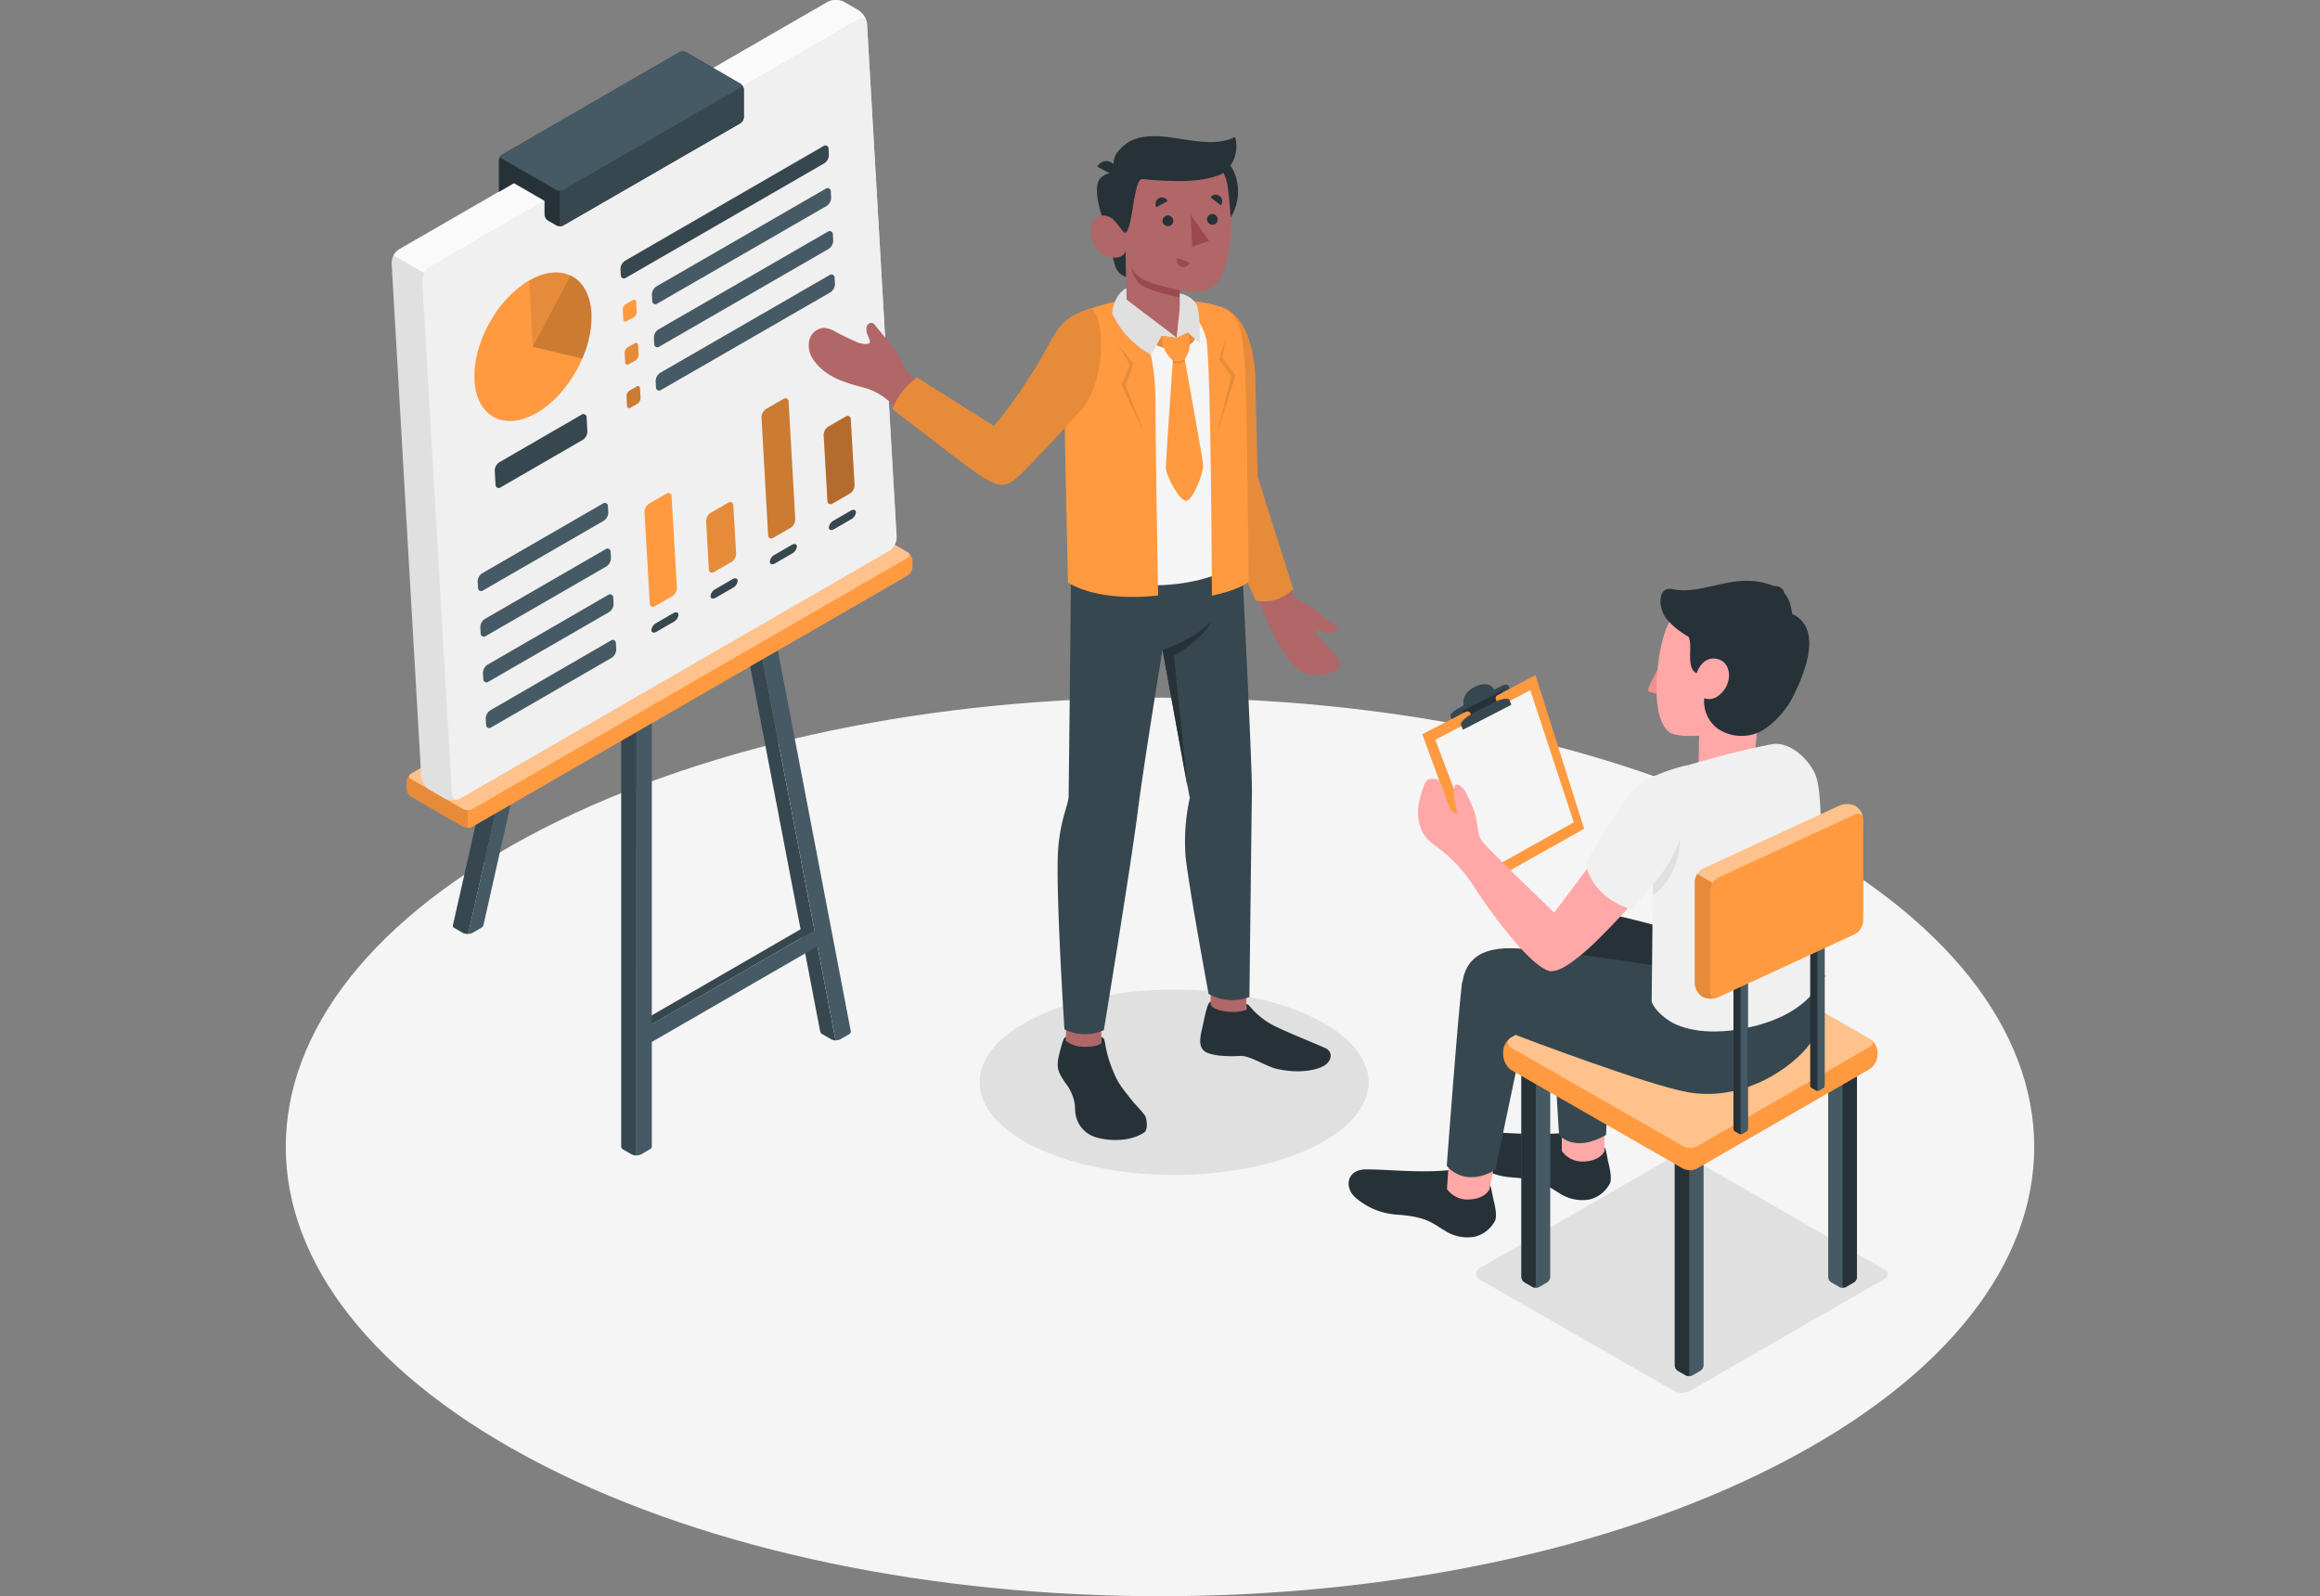 <svg xmlns="http://www.w3.org/2000/svg" xmlns:xlink="http://www.w3.org/1999/xlink" width="1058" height="728" viewBox="0 0 1058 728">
  <rect x="0" y="0" width="1058" height="728" fill="#808080" stroke="none"/>
  <defs>
    <clipPath id="clip-path">
      <rect id="Rectangle_119" data-name="Rectangle 119" width="1058" height="728" transform="translate(100 234)" fill="#fff" stroke="#707070" stroke-width="1"/>
    </clipPath>
  </defs>
  <g id="Mask_Group_4" data-name="Mask Group 4" transform="translate(-100 -234)" clip-path="url(#clip-path)">
    <g id="Presentation-amico" transform="translate(196.635 179.02)">
      <g id="freepik--Floor--inject-51">
        <path id="freepik--floor--inject-51-2" data-name="freepik--floor--inject-51" d="M150.449,722.96c155.7,80.029,408.063,80.029,563.8,0s155.7-209.765,0-289.776-408.063-80.011-563.8,0S-5.165,642.949,150.449,722.96Z" fill="#f5f5f5"/>
      </g>
      <g id="freepik--Shadows--inject-51">
        <path id="freepik--Shadow--inject-51" d="M578.365,633.272l86.864-50.138a10.434,10.434,0,0,1,8.609-.4l88.586,51.137c2.428,1.119,2.531,3.116.207,4.459L674.1,689.316a8.161,8.161,0,0,1-8.144-.413l-87.811-50.362a2.91,2.91,0,0,1,.224-5.269Z" fill="#e0e0e0"/>
        <ellipse id="freepik--shadow--inject-51-2" data-name="freepik--shadow--inject-51" cx="88.689" cy="42.27" rx="88.689" ry="42.27" transform="translate(350.108 506.308)" fill="#e0e0e0"/>
      </g>
      <g id="freepik--Board--inject-51">
        <path id="Path_1861" data-name="Path 1861" d="M270.544,481.738v-4.132L197.11,520.082l3.5,2.066Z" fill="#37474f"/>
        <path id="Path_1862" data-name="Path 1862" d="M179.066,202.086a1.016,1.016,0,0,1,.465,1.068L118.6,473.267l-1.722,7.662a4.666,4.666,0,0,1-2.428-.482h0l-4.081-2.359a1,1,0,0,1-.465-1.068l62.466-277.207a.981.981,0,0,1,1.446-.637Z" fill="#37474f"/>
        <path id="Path_1863" data-name="Path 1863" d="M186.607,198.4,123.831,476.934a1.722,1.722,0,0,1-.775,1.05l-4.081,2.393a4.236,4.236,0,0,1-2.118.517l1.722-7.662,61-270.819Z" fill="#455a64"/>
        <path id="Path_1864" data-name="Path 1864" d="M193.615,573.853v8.11a4.734,4.734,0,0,1-2.256-.516h0l-3.788-2.187a1.584,1.584,0,0,1-.913-1.309v-242L193.666,340Z" fill="#37474f"/>
        <path id="Path_1865" data-name="Path 1865" d="M200.622,335.972v241.98a1.6,1.6,0,0,1-.93,1.223l-3.771,2.187a4.511,4.511,0,0,1-2.29.551V340Z" fill="#455a64"/>
        <path id="Path_1866" data-name="Path 1866" d="M284.4,529.5a4.734,4.734,0,0,1-2.187-.637l-3.891-2.256a2,2,0,0,1-.964-1.343L235.643,307.631l7.008,4.046,40.255,210.058Z" fill="#37474f"/>
        <path id="Path_1867" data-name="Path 1867" d="M291.395,525.42h0a1.722,1.722,0,0,1-.964,1.326l-3.564,2.066-.172.1a4.735,4.735,0,0,1-2.29.551l-1.5-7.834L242.651,311.643l7.025-4.029,41.65,217.53h0Z" fill="#455a64"/>
        <path id="Path_1868" data-name="Path 1868" d="M198.195,531.584l79.34-45.8v-8.075l-79.34,45.8Z" fill="#455a64"/>
        <path id="Path_1869" data-name="Path 1869" d="M88.706,411.644v2.91a4.942,4.942,0,0,0,2.238,3.874L114.447,432a4.959,4.959,0,0,0,4.459,0L317.273,317.48a4.976,4.976,0,0,0,2.221-3.874V310.7a4.941,4.941,0,0,0-2.221-3.874l-23.5-13.568a4.89,4.89,0,0,0-4.477,0L90.945,407.77A4.924,4.924,0,0,0,88.706,411.644Z" fill="#ff9a40"/>
        <path id="Path_1870" data-name="Path 1870" d="M90.945,410.353l23.5,13.568a4.959,4.959,0,0,0,4.459,0L317.273,309.4a1.36,1.36,0,0,0,0-2.583l-23.5-13.568a4.89,4.89,0,0,0-4.477,0L90.945,407.77C89.7,408.476,89.7,409.63,90.945,410.353Z" fill="#fff" opacity="0.4"/>
        <path id="Path_1871" data-name="Path 1871" d="M116.668,424.454v8.075a4.6,4.6,0,0,1-2.221-.534l-23.5-13.6a4.976,4.976,0,0,1-2.238-3.874v-2.91a4.959,4.959,0,0,1,1.722-3.564,1.316,1.316,0,0,0,.448,2.273l23.5,13.568A4.648,4.648,0,0,0,116.668,424.454Z" opacity="0.1"/>
        <path id="Path_1872" data-name="Path 1872" d="M105.959,419.013l-6.543-3.771a8.936,8.936,0,0,1-3.977-6.439l-13.482-233.7a7.628,7.628,0,0,1,3.444-6.439L280.806,55.872a8.247,8.247,0,0,1,7.455,0l6.543,3.771a8.867,8.867,0,0,1,3.96,6.439l13.5,233.7a7.662,7.662,0,0,1-3.444,6.439L113.414,419.013a8.247,8.247,0,0,1-7.455,0Z" fill="#e0e0e0"/>
        <path id="Path_1873" data-name="Path 1873" d="M298.678,65.428c-.4-1.894-2.014-2.565-3.891-1.5L99.416,176.741a7.128,7.128,0,0,0-2.565,2.807l-14-8.075a7.3,7.3,0,0,1,2.583-2.738L280.806,55.872a8.265,8.265,0,0,1,7.438,0l6.577,3.788a8.953,8.953,0,0,1,3.857,5.768Z" fill="#fafafa"/>
        <path id="Path_1874" data-name="Path 1874" d="M95.938,183.2l13.5,233.681a2.428,2.428,0,0,0,3.977,2.135L308.785,306.219a7.662,7.662,0,0,0,3.444-6.44l-13.464-233.7a2.428,2.428,0,0,0-3.96-2.135L99.416,176.741a7.679,7.679,0,0,0-3.478,6.457Z" fill="#f0f0f0"/>
        <path id="Path_1875" data-name="Path 1875" d="M242.565,95.9v12.569a3.444,3.444,0,0,1-1.567,2.72L160.212,157.8a3.444,3.444,0,0,1-3.134,0l-3.84-2.238a3.444,3.444,0,0,1-1.55-2.7v-6.267l-13.946-8.075-6.887,4.029V128.2a3.444,3.444,0,0,1,1.567-2.7l80.786-46.66a3.444,3.444,0,0,1,3.134,0L241.05,93.183A3.444,3.444,0,0,1,242.565,95.9Z" fill="#263238"/>
        <path id="Path_1876" data-name="Path 1876" d="M242.565,95.9v12.569a3.444,3.444,0,0,1-1.567,2.7L160.212,157.8a3.34,3.34,0,0,1-1.567.362V142.03a3.289,3.289,0,0,0,1.567-.379l80.838-46.66c.758-.43.844-1.119.275-1.6A3.444,3.444,0,0,1,242.565,95.9Z" fill="#37474f"/>
        <path id="Path_1877" data-name="Path 1877" d="M132.233,127.309l24.845,14.342a3.444,3.444,0,0,0,3.134,0l80.838-46.66a.964.964,0,0,0,0-1.808L216.2,78.84a3.444,3.444,0,0,0-3.134,0L132.233,125.5a.947.947,0,0,0,0,1.808Z" fill="#455a64"/>
        <path id="Path_1878" data-name="Path 1878" d="M119.75,228.5c.964,16.667,13.671,23.3,28.392,14.807s25.827-28.892,24.9-45.576-13.671-23.3-28.409-14.79S118.8,211.779,119.75,228.5Z" fill="#ff9a40"/>
        <path id="Path_1879" data-name="Path 1879" d="M163.569,180.65l-17.218,32.473L144.63,182.94C151.775,178.842,158.4,178.256,163.569,180.65Z" opacity="0.1"/>
        <path id="Path_1880" data-name="Path 1880" d="M168.924,218.546l-22.573-5.424,17.218-32.473c5.424,2.531,9.074,8.471,9.573,17.1A47.073,47.073,0,0,1,168.924,218.546Z" opacity="0.2"/>
        <path id="Path_1881" data-name="Path 1881" d="M186.314,177.705l.155,2.652a1.463,1.463,0,0,0,2.376,1.291l90.428-52.187a4.614,4.614,0,0,0,2.083-3.874l-.138-2.652a1.464,1.464,0,0,0-2.393-1.291L188.415,173.9a4.614,4.614,0,0,0-2.1,3.805Z" fill="#37474f"/>
        <path id="Path_1882" data-name="Path 1882" d="M193.477,192.84l.258,4.373a3.082,3.082,0,0,1-1.395,2.583l-3.151,1.653a.964.964,0,0,1-1.584-.861l-.241-4.373a3.082,3.082,0,0,1,1.395-2.583l3.134-1.722a.964.964,0,0,1,1.584.93Z" fill="#ff9a40"/>
        <path id="Path_1883" data-name="Path 1883" d="M280.358,148.9l-77.188,44.508a1.464,1.464,0,0,1-2.376-1.291l-.138-2.652a4.6,4.6,0,0,1,2.083-3.874l77.119-44.508a1.464,1.464,0,0,1,2.376,1.291l.155,2.669A4.545,4.545,0,0,1,280.358,148.9Z" fill="#455a64"/>
        <path id="Path_1884" data-name="Path 1884" d="M194.355,212.365l.241,4.373a3.082,3.082,0,0,1-1.395,2.583l-3.134,1.808a.964.964,0,0,1-1.584-.861l-.241-4.373a3.082,3.082,0,0,1,1.395-2.583l3.134-1.722a.964.964,0,0,1,1.584.775Z" fill="#ff9a40"/>
        <path id="Path_1885" data-name="Path 1885" d="M194.355,212.365l.241,4.373a3.082,3.082,0,0,1-1.395,2.583l-3.134,1.808a.964.964,0,0,1-1.584-.861l-.241-4.373a3.082,3.082,0,0,1,1.395-2.583l3.134-1.722a.964.964,0,0,1,1.584.775Z" opacity="0.1"/>
        <path id="Path_1886" data-name="Path 1886" d="M281.236,168.511l-77.153,44.525a1.464,1.464,0,0,1-2.376-1.291l-.138-2.652a4.614,4.614,0,0,1,2.083-3.874l77.153-44.525a1.464,1.464,0,0,1,2.376,1.291l.155,2.669a4.6,4.6,0,0,1-2.1,3.857Z" fill="#455a64"/>
        <path id="Path_1887" data-name="Path 1887" d="M195.216,232.148l.258,4.356a3.082,3.082,0,0,1-1.395,2.583l-3.168,1.825a.981.981,0,0,1-1.584-.861l-.241-4.356a3.03,3.03,0,0,1,1.395-2.583l3.151-1.825a.964.964,0,0,1,1.584.861Z" fill="#ff9a40"/>
        <path id="Path_1888" data-name="Path 1888" d="M195.216,232.148l.258,4.356a3.082,3.082,0,0,1-1.395,2.583l-3.168,1.825a.981.981,0,0,1-1.584-.861l-.241-4.356a3.03,3.03,0,0,1,1.395-2.583l3.151-1.825a.964.964,0,0,1,1.584.861Z" opacity="0.2"/>
        <path id="Path_1889" data-name="Path 1889" d="M282.08,188.294,204.892,232.8a1.464,1.464,0,0,1-2.376-1.291l-.138-2.634A4.6,4.6,0,0,1,204.462,225L281.6,180.477a1.464,1.464,0,0,1,2.376,1.291l.155,2.652A4.614,4.614,0,0,1,282.08,188.294Z" fill="#455a64"/>
        <path id="Path_1890" data-name="Path 1890" d="M131.079,265.809l37.4-21.643a1.464,1.464,0,0,1,2.393,1.291l.362,6.25a4.6,4.6,0,0,1-2.083,3.874l-37.414,21.626a1.464,1.464,0,0,1-2.393-1.291l-.362-6.25a4.614,4.614,0,0,1,2.1-3.857Z" fill="#37474f"/>
        <path id="Path_1891" data-name="Path 1891" d="M123.28,316.412l54.959-31.732a1.464,1.464,0,0,1,2.376,1.291l.155,2.652a4.546,4.546,0,0,1-2.083,3.874l-54.959,31.732a1.464,1.464,0,0,1-2.376-1.291l-.155-2.686A4.546,4.546,0,0,1,123.28,316.412Z" fill="#455a64"/>
        <path id="Path_1892" data-name="Path 1892" d="M124.485,337.263l54.959-31.75a1.446,1.446,0,0,1,2.376,1.274l.155,2.669a4.58,4.58,0,0,1-2.083,3.874l-54.959,31.715a1.464,1.464,0,0,1-2.376-1.274l-.155-2.634A4.58,4.58,0,0,1,124.485,337.263Z" fill="#455a64"/>
        <path id="Path_1893" data-name="Path 1893" d="M125.69,358.131l54.959-31.784a1.464,1.464,0,0,1,2.376,1.291l.155,2.652a4.545,4.545,0,0,1-2.083,3.874l-54.959,31.715a1.464,1.464,0,0,1-2.376-1.291l-.155-2.6A4.614,4.614,0,0,1,125.69,358.131Z" fill="#455a64"/>
        <path id="Path_1894" data-name="Path 1894" d="M126.913,378.965l54.942-31.8a1.464,1.464,0,0,1,2.393,1.274l.155,2.669a4.649,4.649,0,0,1-2.1,3.874L127.412,386.7a1.464,1.464,0,0,1-2.393-1.291l-.138-2.565a4.6,4.6,0,0,1,2.032-3.874Z" fill="#455a64"/>
        <path id="Path_1895" data-name="Path 1895" d="M199.348,284.68l7.9-4.563a1.464,1.464,0,0,1,2.376,1.291l2.445,41.6a4.58,4.58,0,0,1-2.083,3.874l-7.9,4.546a1.464,1.464,0,0,1-2.393-1.274l-2.428-41.6a4.58,4.58,0,0,1,2.083-3.874Z" fill="#ff9a40"/>
        <path id="Path_1896" data-name="Path 1896" d="M202.533,339.191l7.9-4.563c1.24-.706,2.29-.413,2.359.672a4.115,4.115,0,0,1-2.135,3.237l-7.9,4.563c-1.222.723-2.29.43-2.342-.654A4.1,4.1,0,0,1,202.533,339.191Z" fill="#37474f"/>
        <path id="Path_1897" data-name="Path 1897" d="M227.482,288.864l7.9-4.563a1.464,1.464,0,0,1,2.393,1.291l1.274,21.8a4.6,4.6,0,0,1-2.083,3.874L229,315.827a1.464,1.464,0,0,1-2.393-1.291L225.4,292.7A4.6,4.6,0,0,1,227.482,288.864Z" fill="#ff9a40"/>
        <path id="Path_1898" data-name="Path 1898" d="M227.482,288.864l7.9-4.563a1.464,1.464,0,0,1,2.393,1.291l1.274,21.8a4.6,4.6,0,0,1-2.083,3.874L229,315.827a1.464,1.464,0,0,1-2.393-1.291L225.4,292.7A4.6,4.6,0,0,1,227.482,288.864Z" opacity="0.1"/>
        <path id="Path_1899" data-name="Path 1899" d="M229.514,323.7l7.9-4.563c1.24-.706,2.29-.413,2.342.672a4.081,4.081,0,0,1-2.118,3.237l-7.9,4.563c-1.24.706-2.29.413-2.342-.672a4.081,4.081,0,0,1,2.118-3.237Z" fill="#37474f"/>
        <path id="Path_1900" data-name="Path 1900" d="M252.723,241.515l7.9-4.563A1.464,1.464,0,0,1,263,238.243l3.03,53.547a4.615,4.615,0,0,1-2.083,3.874l-7.9,4.563a1.464,1.464,0,0,1-2.393-1.291l-3.013-53.547A4.58,4.58,0,0,1,252.723,241.515Z" fill="#ff9a40"/>
        <path id="Path_1901" data-name="Path 1901" d="M252.723,241.515l7.9-4.563A1.464,1.464,0,0,1,263,238.243l3.03,53.547a4.615,4.615,0,0,1-2.083,3.874l-7.9,4.563a1.464,1.464,0,0,1-2.393-1.291l-3.013-53.547A4.58,4.58,0,0,1,252.723,241.515Z" opacity="0.2"/>
        <path id="Path_1902" data-name="Path 1902" d="M256.546,308.044l7.9-4.563c1.222-.723,2.29-.43,2.342.654a4.1,4.1,0,0,1-2.118,3.254l-7.9,4.563c-1.24.706-2.29.413-2.359-.671a4.115,4.115,0,0,1,2.135-3.237Z" fill="#37474f"/>
        <path id="Path_1903" data-name="Path 1903" d="M281.081,249.555l7.9-4.563a1.464,1.464,0,0,1,2.376,1.291l1.722,29.907a4.563,4.563,0,0,1-2.1,3.857l-7.9,4.563a1.464,1.464,0,0,1-2.376-1.274l-1.722-29.907A4.614,4.614,0,0,1,281.081,249.555Z" fill="#ff9a40"/>
        <path id="Path_1904" data-name="Path 1904" d="M281.081,249.555l7.9-4.563a1.464,1.464,0,0,1,2.376,1.291l1.722,29.907a4.563,4.563,0,0,1-2.1,3.857l-7.9,4.563a1.464,1.464,0,0,1-2.376-1.274l-1.722-29.907A4.614,4.614,0,0,1,281.081,249.555Z" opacity="0.3"/>
        <path id="Path_1905" data-name="Path 1905" d="M283.475,292.428l7.9-4.563c1.222-.706,2.273-.413,2.342.672a4.115,4.115,0,0,1-2.118,3.237l-7.9,4.563c-1.24.723-2.29.413-2.359-.654a4.167,4.167,0,0,1,2.135-3.254Z" fill="#37474f"/>
      </g>
      <g id="freepik--character-2--inject-51">
        <path id="Path_1906" data-name="Path 1906" d="M477.055,327.638l13.43-7.9c.913,2.393,1.722,4.494,2.514,6.216s4.2,3.84,5.854,4.6c4.391,2.014,6.371,4.408,9.849,7.214,2.72,2.2,4.855,2.565,4.632,3.444a3.96,3.96,0,0,1-4.821,2.445,28.286,28.286,0,0,1-6.181-2.376,37.24,37.24,0,0,0,7.232,9.384c6.612,6.25,7.421,10.52-4.081,12.053-7.2,1-13.533-2.7-21.04-17.907a131.154,131.154,0,0,1-7.386-17.166Z" fill="#b16668"/>
        <path id="Path_1907" data-name="Path 1907" d="M457.84,194.252a92.02,92.02,0,0,1-5.51,12.466c-2.187,3.736-.344,63.344.758,68.338S476,328.861,476,328.861a18.285,18.285,0,0,0,17.08-5.32l-16.15-51.085L475.849,229S476.487,197.575,457.84,194.252Z" fill="#ff9a40"/>
        <path id="Path_1908" data-name="Path 1908" d="M457.84,194.252a92.02,92.02,0,0,1-5.51,12.466c-2.187,3.736-.344,63.344.758,68.338S476,328.861,476,328.861a18.285,18.285,0,0,0,17.08-5.32l-16.15-51.085L475.849,229S476.487,197.575,457.84,194.252Z" opacity="0.1"/>
        <rect id="Rectangle_1331" data-name="Rectangle 1331" width="16.133" height="27.617" transform="translate(405.618 538.195) rotate(180)" fill="#b16668"/>
        <path id="Path_1909" data-name="Path 1909" d="M455.446,517.293l16.116.551.809-29.219-16.925-.551Z" fill="#b16668"/>
        <path id="Path_1910" data-name="Path 1910" d="M391.758,313.485c0,15.5-1.068,105.029-1.068,105.029-.379,4.425-4.632,12.311-4.976,28.272-.482,23.141,3.082,77.67,3.082,77.67a21.213,21.213,0,0,0,17.958.362s12.672-77.136,15.5-100.036c2.514-20.007,11.226-73.382,11.226-73.382l12.466,67.528a92.062,92.062,0,0,0-2,25.62c.758,10.606,10.572,63.706,10.572,63.706a22.056,22.056,0,0,0,18.63,1.429s.964-83.334,1.136-92.976c.224-11.088-4.614-106.441-4.614-106.441Z" fill="#37474f"/>
        <path id="Path_1911" data-name="Path 1911" d="M405.618,530.31v-2.29c.861,0,1.395.826,1.722,2.91.241,1.481.465,2.6.947,4.563a55.266,55.266,0,0,0,2.824,8.247c2.273,5.63,4.184,7.714,9.418,14.291a61.024,61.024,0,0,1,5.01,5.768c.964,1.722,1.309,6.56-.344,7.662-6.1,4.063-15.341,4.167-21.884,2.255a13.189,13.189,0,0,1-9.487-10.675c-.241-1.481-.155-3-.327-4.494a21.28,21.28,0,0,0-4.046-9.367,28.082,28.082,0,0,1-3.082-5.165c-1.36-3.323-.276-7.059.585-10.331.758-2.858,1.567-5.992,2.531-5.734v1.722a12.792,12.792,0,0,0,8.075,2.72C399.919,532.5,405.635,532.031,405.618,530.31Z" fill="#263238"/>
        <path id="Path_1912" data-name="Path 1912" d="M471.769,512.868c.844,0,1.532,1.205,3.444,3.2a35.28,35.28,0,0,0,9.487,6.887c6.043,3.013,17.786,7.662,23.089,10.055,3.323,1.5,3.168,5.51-.258,7.8s-11.725,3.926-21.66,1.722c-5.424-1.222-12.483-6.233-16.942-5.957s-12.827.207-16.116-2.066-1.98-7.128-1.05-11.295c1.016-4.546,2.29-11.639,3.788-11.329v1.567c1.946,2.944,11.949,4.132,16.219,1.963Z" fill="#263238"/>
        <path id="Path_1913" data-name="Path 1913" d="M433.545,351.33a59.8,59.8,0,0,0,22.383-12.879s-4.339,8.11-17.218,15.668l6.233,60.125Z" fill="#263238"/>
        <path id="Path_1914" data-name="Path 1914" d="M419.719,195.336c-5.475,1.326-16.546,3.134-19.026,14.067-2.979,13.12-3.96,41.719-3.96,41.719l-1.016,63.706c11.105,8.075,51.912,12.483,75.276-4.58,0,0-2.858-76.4-2.858-88.276s-6.612-26.188-24.845-27.239Z" fill="#f5f5f5"/>
        <path id="Path_1915" data-name="Path 1915" d="M443.032,193.408s8.2,6.508,10.417,16.133,2.583,117.081,2.583,117.081,11.4-2.1,16.736-6.3c0,0-.689-84.8-1.722-98.813-1.722-21.264-1.464-27.394-27.945-29.632Z" fill="#ff9a40"/>
        <path id="Path_1916" data-name="Path 1916" d="M414.95,191.841s15.2,9.349,15.358,46.488c.155,32.163,1.222,88.19,1.222,88.19s-25.155,3.7-41.1-5.82c0,0-1.894-78.014-1.6-90.084.344-13.774,3.581-31.715,8.024-33.489A126.4,126.4,0,0,1,414.95,191.841Z" fill="#ff9a40"/>
        <path id="Path_1917" data-name="Path 1917" d="M380.049,217.547c-7.128,12.053-22.555,36.5-22.555,36.5-1.36-1.068-33.8-21.385-41.116-30.458a52.723,52.723,0,0,0-5.51-9.728c-2.789-3.65-5.682-7.214-8.609-10.727a3.271,3.271,0,0,0-.758-.706c-1.1-.654-2.565.31-2.927,1.532a6.405,6.405,0,0,0,.43,3.736c.517,1.584,2.135,3.788-.121,4.167a10.813,10.813,0,0,1-5.6-1.257c-2.858-1.24-5.682-2.6-8.437-4.063a12.706,12.706,0,0,0-5.647-2.014,7.231,7.231,0,0,0-6.577,4.993,10.8,10.8,0,0,0,1.033,8.506,21.61,21.61,0,0,0,5.923,6.457c5.045,3.908,11.725,5.7,17.838,7.318a27.428,27.428,0,0,1,8.609,4.029c4.873,3.444,30.252,25.035,42.408,33.919,11,8.058,14.1,4.907,20.524-1.6s30.631-37.1,30.631-37.1Z" fill="#b16668"/>
        <path id="Path_1918" data-name="Path 1918" d="M401.313,195.543c-16.495,4.821-15.393,10.658-26.378,28.2S356.6,249.228,356.6,249.228l-35.056-22.09A32.989,32.989,0,0,0,310.3,241.532s35.245,27.342,40.152,30.407c6.99,4.373,10.589,6.061,16.322,1.205s28.943-30.372,28.943-30.372C406.341,232.079,408.545,203.446,401.313,195.543Z" fill="#ff9a40"/>
        <path id="Path_1919" data-name="Path 1919" d="M401.313,195.543c-16.495,4.821-15.393,10.658-26.378,28.2S356.6,249.228,356.6,249.228l-35.056-22.09A32.989,32.989,0,0,0,310.3,241.532s35.245,27.342,40.152,30.407c6.99,4.373,10.589,6.061,16.322,1.205s28.943-30.372,28.943-30.372C406.341,232.079,408.545,203.446,401.313,195.543Z" opacity="0.1"/>
        <path id="Path_1920" data-name="Path 1920" d="M413.211,212.175l6.956,8.626-3.478,9.8,9.143,23.451L414.812,230.6l3.857-9.246Z" opacity="0.1"/>
        <path id="Path_1921" data-name="Path 1921" d="M462.3,209.4l-1.5,8.919,6.026,7.834-8.385,26.412,6.491-26.119-5.561-7.335Z" opacity="0.1"/>
        <circle id="Ellipse_89" data-name="Ellipse 89" cx="22.159" cy="22.159" r="22.159" transform="translate(414.486 142.319) rotate(-45)" fill="#263238"/>
        <path id="Path_1922" data-name="Path 1922" d="M407.512,158.094s3.581,16.873,5.028,19.646a7.61,7.61,0,0,0,4.408,3.564l-.275-11.88Z" fill="#263238"/>
        <path id="Path_1923" data-name="Path 1923" d="M412.006,133.92a8.264,8.264,0,0,0-6.887,2.41c-2.961,3.03-1.309,12.483,2.376,21.763l6.749.775Z" fill="#263238"/>
        <path id="Path_1924" data-name="Path 1924" d="M416.293,158.869c-1.36.809-3.289-1.722-4.959-3.547s-7.128-4.132-9.866,1.6,2.41,13.585,6.715,14.928c7.4,2.324,8.609-2.428,8.609-2.428l.534,27.549h0c5.165,6.56,16.65,14.291,22.831,13.189,4.959-.878,6.026-9.246,1.309-14.721v-8.127a47.024,47.024,0,0,0,9.986.517c5.441-.844,8.867-5.165,10.52-11.037,2.652-9.487,3.667-17.218,1.412-35.761-2.462-20.42-26.223-20.661-39.05-12.569S416.293,158.869,416.293,158.869Z" fill="#b16668"/>
        <path id="Path_1925" data-name="Path 1925" d="M416.293,161.159c-.672,0-3.271-4.3-4.959-5.837-2.342-2.135.671-21.4.671-21.4a9.366,9.366,0,0,1,1.618-10.331c3.2-3.444,7.679-7.834,22.228-6.112,10.331,1.222,21.643,4.459,30.768,0a15.5,15.5,0,0,1-5.406,16.477s-3.306,2.135-12.052,3.185-22.194-.207-24.1-.448c-2.514-.344-3.048,2.083-4.408,8.747C419.582,151.19,418.583,161.107,416.293,161.159Z" fill="#263238"/>
        <path id="Path_1926" data-name="Path 1926" d="M412.023,135.418l-8.2-4.408a4.511,4.511,0,0,1,6.2-2.049,4.873,4.873,0,0,1,2,6.457Z" fill="#263238"/>
        <path id="Path_1927" data-name="Path 1927" d="M441.362,187.313s-12.173-2.445-16.426-4.718a14.067,14.067,0,0,1-5.871-5.8,19.077,19.077,0,0,0,3.34,6.887c3.1,3.977,18.94,6.887,18.94,6.887Z" fill="#9a4a4d"/>
        <path id="Path_1928" data-name="Path 1928" d="M438.435,155.821a2.445,2.445,0,1,1-2.445-2.583,2.479,2.479,0,0,1,2.445,2.583Z" fill="#263238"/>
        <path id="Path_1929" data-name="Path 1929" d="M435.852,146.627l-5.165,2.875a3.116,3.116,0,0,1,1.205-4.15,2.927,2.927,0,0,1,3.96,1.274Z" fill="#263238"/>
        <path id="Path_1930" data-name="Path 1930" d="M440.26,172.661l5.561,2.1a2.944,2.944,0,0,1-3.788,1.842,3.116,3.116,0,0,1-1.773-3.943Z" fill="#9a4a4d"/>
        <path id="Path_1931" data-name="Path 1931" d="M460.164,148.659l-4.752-3.667a2.893,2.893,0,0,1,4.132-.637,3.151,3.151,0,0,1,.62,4.3Z" fill="#263238"/>
        <path id="Path_1932" data-name="Path 1932" d="M458.7,155.133a2.445,2.445,0,1,1-2.428-2.531,2.479,2.479,0,0,1,2.428,2.531Z" fill="#263238"/>
        <path id="Path_1933" data-name="Path 1933" d="M446.286,152.826l.792,14.652,7.662-2.6Z" fill="#9a4a4d"/>
        <path id="Path_1934" data-name="Path 1934" d="M448.938,208.474c-1.5,3.547-4.253,4.993-9.263,5.561a18.492,18.492,0,0,1-13.774-4.821l6.216-6.181,7.886,5.94.671-6.629Z" fill="#ff9a40"/>
        <path id="Path_1935" data-name="Path 1935" d="M448.938,208.474c-1.5,3.547-4.253,4.993-9.263,5.561a18.492,18.492,0,0,1-13.774-4.821l6.216-6.181,7.886,5.94.671-6.629Z" opacity="0.1"/>
        <path id="Path_1936" data-name="Path 1936" d="M445.012,206.614a16.53,16.53,0,0,1,.826,6.663,11.415,11.415,0,0,1-2.221,5.544,6.1,6.1,0,0,1-5.372.585,14.7,14.7,0,0,1-5.165-11.123l6.887.775Z" fill="#ff9a40"/>
        <path id="Path_1937" data-name="Path 1937" d="M443.618,218.667s8.092,44.766,8.42,48.21-4.649,16.426-7.731,16.529-9.143-11.484-9.246-14.756,3.185-49.467,3.185-49.467Z" fill="#ff9a40"/>
        <path id="Path_1938" data-name="Path 1938" d="M438.246,219.321a5.406,5.406,0,0,0,5.372-.585l.121.706a6.164,6.164,0,0,1-5.579,1.119Z" opacity="0.1"/>
        <path id="Path_1939" data-name="Path 1939" d="M439.95,208.973,417.137,191.6l-.1-5.165s-5.3,2-6.491,11.364a40.359,40.359,0,0,0,17.786,18.94l4.787-8.609Z" fill="#e0e0e0"/>
        <path id="Path_1940" data-name="Path 1940" d="M441.362,188.811a11.4,11.4,0,0,1,7.352,4.528c2.273,3.753,1.722,18.148,1.722,18.148l-5.424-4.873-5.062,2.445c.482-4.8,1.429-13.533,1.429-13.533Z" fill="#e0e0e0"/>
      </g>
      <g id="freepik--character-1--inject-51">
        <g id="freepik--Legs--inject-51">
          <path id="Path_1941" data-name="Path 1941" d="M582.635,595.152c.913,1.222,1.085,4.012,2,7.782s1.24,6.7.62,8.609a14.359,14.359,0,0,1-9.642,7.541,19.043,19.043,0,0,1-13.482-2.91c-5.923-3.547-8.247-6.25-21.763-7.232a31.836,31.836,0,0,1-18.94-7.834c-5.165-4.632-3.96-12.844,5.062-12.793,10.83,0,26.016,1.963,40.7,0Z" fill="#263238"/>
          <path id="Path_1942" data-name="Path 1942" d="M635.011,578.158c.913,1.222,1.085,4.012,2,7.782s1.24,6.7.62,8.609a14.36,14.36,0,0,1-9.642,7.541,19.043,19.043,0,0,1-13.482-2.91c-5.923-3.547-8.247-6.25-21.763-7.232a31.836,31.836,0,0,1-18.94-7.834c-5.165-4.632-3.96-12.844,5.062-12.793,10.83,0,26.016,1.963,40.7,0Z" fill="#263238"/>
          <path id="Path_1943" data-name="Path 1943" d="M635.046,566.777v13.258s-1.825,4.408-9.384,4.683a11.433,11.433,0,0,1-10.038-4.787V566.777Z" fill="#ffa8a7"/>
          <path id="Path_1944" data-name="Path 1944" d="M609.718,480.033c-.1,16.495,4.632,92.563,4.632,92.563s6.749,8.523,21.4,0l4.976-84.367Z" fill="#37474f"/>
          <path id="Path_1945" data-name="Path 1945" d="M585.286,584.1l-2.652,13.258s-1.825,4.408-9.384,4.683a11.347,11.347,0,0,1-10.021-4.8L564.3,582Z" fill="#ffa8a7"/>
          <path id="Path_1946" data-name="Path 1946" d="M570.22,502.761c-1.395,7.61-7.077,83.885-7.077,83.885s7.49,10.434,22.142,1.894L600.9,514.107Z" fill="#37474f"/>
        </g>
        <path id="Path_1947" data-name="Path 1947" d="M610.321,532.031v105.39a3.065,3.065,0,0,1-1.395,2.41l-3.771,2.187a3.168,3.168,0,0,1-2.789,0l-3.771-2.169a3.168,3.168,0,0,1-1.395-2.428V532.031a4.752,4.752,0,0,1,4.735-4.752h3.65a4.752,4.752,0,0,1,4.735,4.752Z" fill="#455a64"/>
        <path id="Path_1948" data-name="Path 1948" d="M600.489,527.245h0a3.289,3.289,0,0,1,3.271,3.289V641.175c0,.878-.62,1.24-1.395.809l-3.822-2.2a3,3,0,0,1-1.343-2.342V530.533A3.289,3.289,0,0,1,600.489,527.245Z" fill="#263238"/>
        <path id="Path_1949" data-name="Path 1949" d="M737.079,532.031v105.39a3.082,3.082,0,0,0,1.412,2.411l3.753,2.187a3.22,3.22,0,0,0,2.807,0l3.753-2.169a3.117,3.117,0,0,0,1.395-2.428V532.031a4.752,4.752,0,0,0-4.735-4.752h-3.65A4.752,4.752,0,0,0,737.079,532.031Z" fill="#455a64"/>
        <path id="Path_1950" data-name="Path 1950" d="M746.927,527.245h0a3.306,3.306,0,0,0-3.289,3.289V641.175c0,.878.637,1.24,1.395.809l3.822-2.2a3,3,0,0,0,1.343-2.342V530.533a3.289,3.289,0,0,0-3.271-3.289Z" fill="#263238"/>
        <path id="Path_1951" data-name="Path 1951" d="M680.26,569.239V677.711a3.082,3.082,0,0,1-1.395,2.428l-3.771,2.169a3.065,3.065,0,0,1-2.789,0l-3.771-2.169a3.134,3.134,0,0,1-1.395-2.428V569.239a1.619,1.619,0,0,1,1.618-1.6h9.883a1.619,1.619,0,0,1,1.619,1.6Z" fill="#455a64"/>
        <path id="Path_1952" data-name="Path 1952" d="M668.758,567.638h3.323a1.619,1.619,0,0,1,1.619,1.6V681.551c0,.9-.62,1.257-1.395.809l-3.771-2.169a3.133,3.133,0,0,1-1.395-2.428V569.291a1.619,1.619,0,0,1,1.618-1.653Z" fill="#263238"/>
        <path id="Path_1953" data-name="Path 1953" d="M588.85,534.528v1.464a9.435,9.435,0,0,0,3.444,6.887l77.825,44.646a7.249,7.249,0,0,0,7.232.362l78.513-45.231a8.265,8.265,0,0,0,3.719-6.457v-1.481a7.352,7.352,0,0,0-3.908-6.112l-78.462-45.3a9.332,9.332,0,0,0-7.645.344l-76.947,44.422A8.265,8.265,0,0,0,588.85,534.528Z" fill="#ff9a40"/>
        <g id="Group_489" data-name="Group 489" opacity="0.4">
          <path id="Path_1954" data-name="Path 1954" d="M592.621,528.071l76.947-44.422a9.332,9.332,0,0,1,7.645-.344l78.462,45.283c2.152,1,2.238,2.772.189,3.96L677.436,577.71a7.248,7.248,0,0,1-7.232-.379L592.38,532.737a2.583,2.583,0,0,1,.241-4.666Z" fill="#fff"/>
        </g>
        <g id="freepik--Character--inject-51">
          <path id="Path_1955" data-name="Path 1955" d="M603.606,362.918l-51.619,26.929,25.655,70.128,48.158-26.98Z" fill="#ff9a40"/>
          <path id="Path_1956" data-name="Path 1956" d="M601.23,369.77l-43.3,22.607,22.71,60.28,40.41-22.624Z" fill="#f5f5f5"/>
          <path id="Path_1957" data-name="Path 1957" d="M592.1,376.279l-.844-2.135c-.465-1.188-4.063-.482-8.058,1.567l-7.61,3.943c-3.995,2.049-6.887,4.683-6.388,5.871l.844,2.135Z" opacity="0.15"/>
          <path id="Path_1958" data-name="Path 1958" d="M591.261,367.7c-.293-.74-1.86-.62-3.444.275l-3,1.6s-1.842-4.632-8.7-1.429-5.3,8.609-5.3,8.609l-3.168,1.722c-1.722.964-3,2.359-2.789,3.1l.379,1.377,26.6-13.878Z" fill="#37474f"/>
          <path id="Path_1959" data-name="Path 1959" d="M588.385,370.821c-2.462,1.205-3.444,1.722-2.72,3.616.809,2.1,1.567,3.6,1.567,3.6l-11.76,6.147s-.981-2.652-1.412-3.685-1.291-1.5-3.168-.534l-.689-.723,18.544-9.47Z" fill="#263238"/>
          <path id="Path_1960" data-name="Path 1960" d="M592.6,376.4l-.844-2.152c-.465-1.188-4.063-.482-8.041,1.584l-7.628,3.926c-3.977,2.066-6.887,4.683-6.371,5.871l.844,2.152Z" fill="#37474f"/>
          <path id="Path_1961" data-name="Path 1961" d="M736.08,500.23s-68.372-20.661-80.252-23.881-34.694-8.729-41.323-5.751-10.038,6.457-10.658,16.064c-.121,1.808,0,10.606,0,10.606S636.888,507.5,663.972,507.5,736.08,500.23,736.08,500.23Z" fill="#263238"/>
          <path id="Path_1962" data-name="Path 1962" d="M678.366,384.01l-.5,24.914,24.019,7.937,3.289-33.867Z" fill="#ffa8a7"/>
          <path id="Path_1963" data-name="Path 1963" d="M659.443,360.094s-5.286,9.246-4.425,10.055,5.32,1.429,5.32,1.429Z" fill="#f28f8f"/>
          <path id="Path_1964" data-name="Path 1964" d="M672.236,329.67c-5.165,3.581-10.727,10.21-12.862,29.494-2.324,21.143,2.738,27.945,5.165,29.7,3.444,2.617,17.442,2.187,22.383-.1,6.233-2.875,18.44-10.675,23.606-22.383,6.1-13.774,5.475-30.872-4.339-36.33C692.329,322.387,676.661,326.622,672.236,329.67Z" fill="#ffa8a7"/>
          <path id="Path_1965" data-name="Path 1965" d="M663.438,337.332a36.156,36.156,0,0,0,9.849,7.972c2.393,3.788-1.446,14.222,3.805,16.753,0,0,2.41-7.9,9.091-6.594s7.266,9.969,2.772,15.031-8.385,2.875-8.385,2.875a15.5,15.5,0,0,0,6.043,13.878,19.542,19.542,0,0,0,17.958,2.083c4.546-1.722,12.156-8.075,16.409-16.512,8.97-17.855,11.054-32.507-.362-37.879-.9-8.454-4.425-11.829-11.9-13.895-16.047-4.442-29.047,5.441-42.58,2.652C659.082,322.18,659.443,332.494,663.438,337.332Z" fill="#263238"/>
          <path id="Path_1966" data-name="Path 1966" d="M708.79,328.757l8.316-3.564a4.528,4.528,0,1,0-8.316,3.564Z" fill="#263238"/>
          <path id="Path_1967" data-name="Path 1967" d="M733.79,492.224c0,13.137,1.722,27.307-3.805,36.932-5.286,9.315-28.6,28.719-56.543,24.019-18.251-3.082-77.239-25.551-77.239-25.551s-26.1-9.659-26.223-16.529c0-1.722-.172-3.444,0-5.165.551-9.143,4.253-18.94,23.347-18.475,20.868.551,82.783,10.692,82.783,10.692Z" fill="#37474f"/>
          <path id="Path_1968" data-name="Path 1968" d="M731.638,409.337c-2.255-6.887-11.553-16.546-20.265-14.928-16,2.979-33.489,8.161-38.138,9.521h0s2.083,35.262-16.013,45.937l-.637,61.984s1.309,4.425,8.213,8.815c7.473,4.752,21.935,6.887,40.118,1.911,24.432-6.629,28.874-20.661,28.874-20.661s-.189-41.564,0-60.572C733.962,424.144,733.187,414.055,731.638,409.337Z" fill="#f0f0f0"/>
          <path id="Path_1969" data-name="Path 1969" d="M657.136,458.15s9.074-9.4,12.414-20.782c0,0,.5,16.96-12.466,25.947Z" fill="#e0e0e0"/>
          <path id="Path_1970" data-name="Path 1970" d="M673.218,403.931c-9.883,2.961-15.892,3.444-26.808,20.283s-35.607,48.21-37.965,52.256c-3.289,5.561-3.908,14.015-1.068,19.129,2.652,4.787,9.022,1.963,19.852-7.524,10.468-9.194,32.559-34.436,32.559-34.436A178.344,178.344,0,0,0,673.218,403.931Z" fill="#ffa8a7"/>
          <path id="Path_1971" data-name="Path 1971" d="M673.218,403.931a75.3,75.3,0,0,0-14.274,4.528,25.827,25.827,0,0,0-12.173,8.4c-8.867,11.846-20.3,31.87-20.3,31.87s2.032,15.5,21.126,21.006l9.384-11.433a56.681,56.681,0,0,0,10.124-15.083C671.5,433.769,676.334,418.772,673.218,403.931Z" fill="#f0f0f0"/>
          <path id="Path_1972" data-name="Path 1972" d="M610.717,497.957c-9.143-1.1-28.857-28.737-34.918-38.189a67.425,67.425,0,0,0-18.492-19.491c-9.659-7.145-8.264-18.13-4.046-28.186,1.464-3.444,6.422-1.222,6.422-1.222l1.722,4.787,3.03,8.265c2.049,1.894,3.2,2.514,3.34,1.946.258-1.068-1.5-5.51-1.446-10.141,0-5.579,3.943-1.911,5.165,0a67.711,67.711,0,0,1,4.115,9.194c1.946,4.993,1.154,10.038,3.444,13.447s34.195,33.885,34.195,33.885Z" fill="#ffa8a7"/>
        </g>
        <path id="Path_1973" data-name="Path 1973" d="M693.879,500.333v69.474a1.567,1.567,0,0,0,.689,1.222l1.894,1.085a1.533,1.533,0,0,0,1.395,0l1.877-1.085a1.549,1.549,0,0,0,.706-1.222V500.333a2.376,2.376,0,0,0-2.376-2.376h-1.825a2.359,2.359,0,0,0-2.359,2.376Z" fill="#263238"/>
        <path id="Path_1974" data-name="Path 1974" d="M698.838,497.957h0a1.722,1.722,0,0,0-1.722,1.722v71.953c0,.448.327.637.706.413l1.911-1.1a1.532,1.532,0,0,0,.672-1.171V499.524a1.722,1.722,0,0,0-1.567-1.567Z" fill="#455a64"/>
        <path id="Path_1975" data-name="Path 1975" d="M728.883,480.55v69.474a1.567,1.567,0,0,0,.689,1.222l1.894,1.085a1.533,1.533,0,0,0,1.395,0l1.877-1.085a1.584,1.584,0,0,0,.706-1.222V480.55a2.376,2.376,0,0,0-2.376-2.376h-1.825a2.359,2.359,0,0,0-2.359,2.376Z" fill="#263238"/>
        <path id="Path_1976" data-name="Path 1976" d="M733.79,478.174h0a1.722,1.722,0,0,0-1.636,1.636v72.108c0,.448.327.637.706.413l1.911-1.1a1.532,1.532,0,0,0,.672-1.171V479.81A1.722,1.722,0,0,0,733.79,478.174Z" fill="#455a64"/>
        <path id="Path_1977" data-name="Path 1977" d="M749.648,422.646a9,9,0,0,0-7.4-.224L680.1,451.107a6.887,6.887,0,0,0-2.738,2.479l-.293.482c-.138.275-.275.551-.4.844a6.164,6.164,0,0,0-.482,2.307v46.006a8.024,8.024,0,0,0,3.444,6.336,9.108,9.108,0,0,0,7.008.362,1.877,1.877,0,0,0,.4-.155l3.082-1.429,59.04-27.273a7.3,7.3,0,0,0,3.908-6.1V428.965a8.006,8.006,0,0,0-3.426-6.319Z" fill="#ff9a40"/>
        <path id="Path_1978" data-name="Path 1978" d="M753.143,428.965a2.548,2.548,0,0,0-3.908-2.5l-62.122,28.685a7.008,7.008,0,0,0-2.738,2.5l-6.99-4.046a6.887,6.887,0,0,1,2.72-2.5l62.122-28.7a9.005,9.005,0,0,1,7.4.224A8.006,8.006,0,0,1,753.143,428.965Z" fill="#fff" opacity="0.4"/>
        <path id="Path_1979" data-name="Path 1979" d="M686.716,509.941a9.108,9.108,0,0,1-7.008-.362,8.024,8.024,0,0,1-3.444-6.336V457.237a6.164,6.164,0,0,1,.482-2.307c.12-.293.258-.568.4-.844l.293-.482,6.99,4.046a6.887,6.887,0,0,0-1.171,3.616v46.023a2.5,2.5,0,0,0,3.461,2.652Z" opacity="0.1"/>
      </g>
    </g>
  </g>
</svg>
